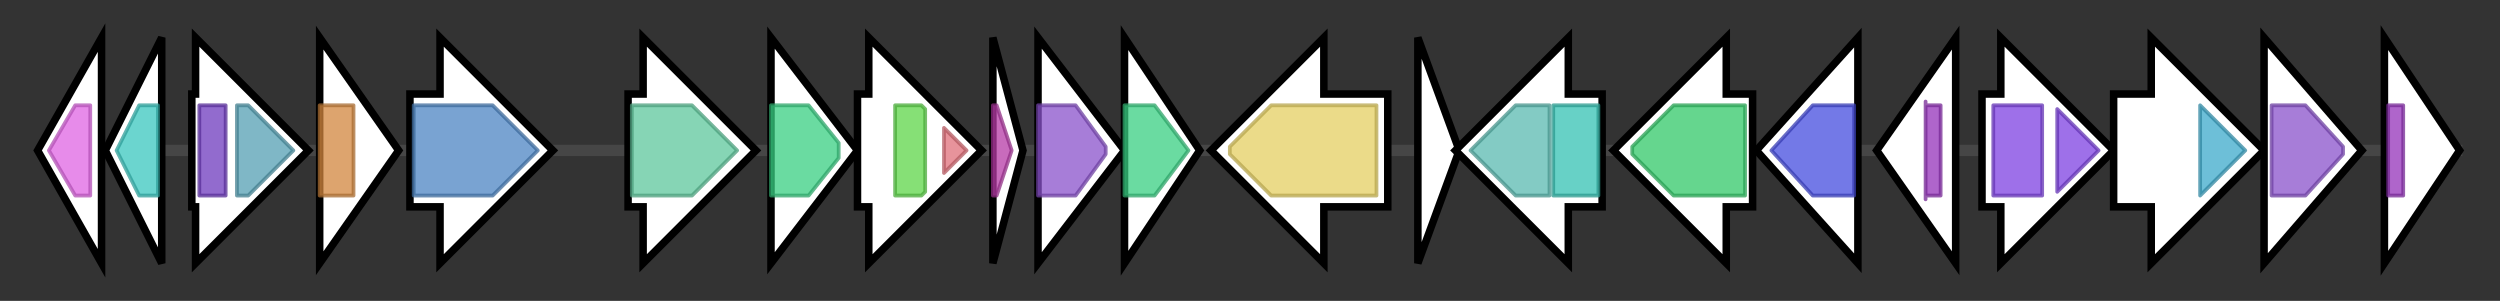 <svg version="1.1" baseProfile="full" xmlns="http://www.w3.org/2000/svg" width="664.733" height="80">
	<rect width="100%" height="100%" fill="#333333" stroke="none"/>
	<g>
		<line x1="10" y1="40.0" x2="654.733" y2="40.0" style="stroke:rgb(70,70,70); stroke-width:3 "/>
		<g>
			<title>mmyF
putative oxidoreductase, MmyF</title>
			<polygon class="mmyF
putative oxidoreductase, MmyF" points="10,40 27,10 27,70" fill="rgb(255,255,255)" fill-opacity="1.0" stroke="rgb(0,0,0)" stroke-width="2"  />
			<g>
				<title>Flavin_Reduct (PF01613)
"Flavin reductase like domain"</title>
				<polygon class="PF01613" points="13,40 20,28 24,28 24,52 20,52" stroke-linejoin="round" width="14" height="24" fill="rgb(223,100,227)" stroke="rgb(178,80,181)" stroke-width="1" opacity="0.75" />
			</g>
		</g>
		<g>
			<title>mmyY
hypothetical protein, MmyY</title>
			<polygon class="mmyY
hypothetical protein, MmyY" points="28,40 43,10 43,70" fill="rgb(255,255,255)" fill-opacity="1.0" stroke="rgb(0,0,0)" stroke-width="2"  />
			<g>
				<title>SnoaL_4 (PF13577)
"SnoaL-like domain"</title>
				<polygon class="PF13577" points="31,40 37,28 42,28 42,52 37,52" stroke-linejoin="round" width="12" height="24" fill="rgb(58,198,190)" stroke="rgb(46,158,152)" stroke-width="1" opacity="0.75" />
			</g>
		</g>
		<g>
			<title>mmyB
putative DNA-binding protein, MmyB</title>
			<polygon class="mmyB
putative DNA-binding protein, MmyB" points="51,25 52,25 52,10 82,40 52,70 52,55 51,55" fill="rgb(255,255,255)" fill-opacity="1.0" stroke="rgb(0,0,0)" stroke-width="2"  />
			<g>
				<title>HTH_31 (PF13560)
"Helix-turn-helix domain"</title>
				<rect class="PF13560" x="53" y="28" stroke-linejoin="round" width="7" height="24" fill="rgb(109,58,189)" stroke="rgb(87,46,151)" stroke-width="1" opacity="0.75" />
			</g>
			<g>
				<title>MLTR_LBD (PF17765)
"MmyB-like transcription regulator ligand binding domain"</title>
				<polygon class="PF17765" points="63,28 66,28 78,40 66,52 63,52" stroke-linejoin="round" width="16" height="24" fill="rgb(84,159,179)" stroke="rgb(67,127,143)" stroke-width="1" opacity="0.75" />
			</g>
		</g>
		<g>
			<title>mmyQ
hypothetical protein, MmyQ</title>
			<polygon class="mmyQ
hypothetical protein, MmyQ" points="85,10 106,40 85,70" fill="rgb(255,255,255)" fill-opacity="1.0" stroke="rgb(0,0,0)" stroke-width="2"  />
			<g>
				<title>F420_oxidored (PF03807)
"NADP oxidoreductase coenzyme F420-dependent"</title>
				<rect class="PF03807" x="85" y="28" stroke-linejoin="round" width="9" height="24" fill="rgb(209,134,62)" stroke="rgb(167,107,49)" stroke-width="1" opacity="0.75" />
			</g>
		</g>
		<g>
			<title>mmyE
putative enoyl reductase, MmyE</title>
			<polygon class="mmyE
putative enoyl reductase, MmyE" points="109,25 117,25 117,10 147,40 117,70 117,55 109,55" fill="rgb(255,255,255)" fill-opacity="1.0" stroke="rgb(0,0,0)" stroke-width="2"  />
			<g>
				<title>Oxidored_FMN (PF00724)
"NADH:flavin oxidoreductase / NADH oxidase family"</title>
				<polygon class="PF00724" points="110,28 131,28 143,40 131,52 110,52" stroke-linejoin="round" width="35" height="24" fill="rgb(77,132,194)" stroke="rgb(61,105,155)" stroke-width="1" opacity="0.75" />
			</g>
		</g>
		<g>
			<title>mmyD
hypothetical protein, MmyD</title>
			<polygon class="mmyD
hypothetical protein, MmyD" points="167,25 171,25 171,10 201,40 171,70 171,55 167,55" fill="rgb(255,255,255)" fill-opacity="1.0" stroke="rgb(0,0,0)" stroke-width="2"  />
			<g>
				<title>AvrD (PF05655)
"Pseudomonas avirulence D protein (AvrD)"</title>
				<polygon class="PF05655" points="168,28 184,28 196,40 184,52 168,52" stroke-linejoin="round" width="32" height="24" fill="rgb(94,199,156)" stroke="rgb(75,159,124)" stroke-width="1" opacity="0.75" />
			</g>
		</g>
		<g>
			<title>mmyX
putative ATP/GTP-binding protein, MmyX</title>
			<polygon class="mmyX
putative ATP/GTP-binding protein, MmyX" points="205,10 228,40 205,70" fill="rgb(255,255,255)" fill-opacity="1.0" stroke="rgb(0,0,0)" stroke-width="2"  />
			<g>
				<title>AAA_28 (PF13521)
"AAA domain"</title>
				<polygon class="PF13521" points="205,28 215,28 223,38 223,42 215,52 205,52" stroke-linejoin="round" width="18" height="24" fill="rgb(56,206,130)" stroke="rgb(44,164,104)" stroke-width="1" opacity="0.75" />
			</g>
		</g>
		<g>
			<title>mmyC
putative acyl carrier protein synthase, MmyC</title>
			<polygon class="mmyC
putative acyl carrier protein synthase, MmyC" points="228,25 231,25 231,10 261,40 231,70 231,55 228,55" fill="rgb(255,255,255)" fill-opacity="1.0" stroke="rgb(0,0,0)" stroke-width="2"  />
			<g>
				<title>ACP_syn_III (PF08545)
"3-Oxoacyl-[acyl-carrier-protein (ACP)] synthase III"</title>
				<polygon class="PF08545" points="238,28 245,28 246,29 246,51 245,52 238,52" stroke-linejoin="round" width="8" height="24" fill="rgb(93,213,73)" stroke="rgb(74,170,58)" stroke-width="1" opacity="0.75" />
			</g>
			<g>
				<title>ACP_syn_III_C (PF08541)
"3-Oxoacyl-[acyl-carrier-protein (ACP)] synthase III C terminal"</title>
				<polygon class="PF08541" points="251,34 257,40 251,46" stroke-linejoin="round" width="8" height="24" fill="rgb(223,111,121)" stroke="rgb(178,88,96)" stroke-width="1" opacity="0.75" />
			</g>
		</g>
		<g>
			<title>mmyA
putative acyl carrier protein, MmyA</title>
			<polygon class="mmyA
putative acyl carrier protein, MmyA" points="264,10 272,40 264,70" fill="rgb(255,255,255)" fill-opacity="1.0" stroke="rgb(0,0,0)" stroke-width="2"  />
			<g>
				<title>PP-binding (PF00550)
"Phosphopantetheine attachment site"</title>
				<polygon class="PF00550" points="264,28 265,28 269,40 265,52 264,52" stroke-linejoin="round" width="6" height="24" fill="rgb(181,58,166)" stroke="rgb(144,46,132)" stroke-width="1" opacity="0.75" />
			</g>
		</g>
		<g>
			<title>mmyP
hypothetical protein, MmyP</title>
			<polygon class="mmyP
hypothetical protein, MmyP" points="276,10 299,40 276,70" fill="rgb(255,255,255)" fill-opacity="1.0" stroke="rgb(0,0,0)" stroke-width="2"  />
			<g>
				<title>HAD (PF12710)
"haloacid dehalogenase-like hydrolase"</title>
				<polygon class="PF12710" points="276,28 286,28 294,39 294,41 286,52 276,52" stroke-linejoin="round" width="18" height="24" fill="rgb(138,82,202)" stroke="rgb(110,65,161)" stroke-width="1" opacity="0.75" />
			</g>
		</g>
		<g>
			<title>mmyK
putative ATP/GTP-binding protein, MmyK</title>
			<polygon class="mmyK
putative ATP/GTP-binding protein, MmyK" points="299,10 319,40 299,70" fill="rgb(255,255,255)" fill-opacity="1.0" stroke="rgb(0,0,0)" stroke-width="2"  />
			<g>
				<title>AAA_28 (PF13521)
"AAA domain"</title>
				<polygon class="PF13521" points="299,28 307,28 316,40 307,52 299,52" stroke-linejoin="round" width="18" height="24" fill="rgb(56,206,130)" stroke="rgb(44,164,104)" stroke-width="1" opacity="0.75" />
			</g>
		</g>
		<g>
			<title>mmr
methylenomycin A resistance protein, Mmr</title>
			<polygon class="mmr
methylenomycin A resistance protein, Mmr" points="369,25 352,25 352,10 322,40 352,70 352,55 369,55" fill="rgb(255,255,255)" fill-opacity="1.0" stroke="rgb(0,0,0)" stroke-width="2"  />
			<g>
				<title>MFS_1 (PF07690)
"Major Facilitator Superfamily"</title>
				<polygon class="PF07690" points="327,39 338,28 366,28 366,52 338,52 327,41" stroke-linejoin="round" width="39" height="24" fill="rgb(228,207,98)" stroke="rgb(182,165,78)" stroke-width="1" opacity="0.75" />
			</g>
		</g>
		<g>
			<title>mmyJ
hypothetical protein, MmyJ</title>
			<polygon class="mmyJ
hypothetical protein, MmyJ" points="377,10 388,40 377,70" fill="rgb(255,255,255)" fill-opacity="1.0" stroke="rgb(0,0,0)" stroke-width="2"  />
		</g>
		<g>
			<title>mmyG
putative oxidoreductase, MmyG</title>
			<polygon class="mmyG
putative oxidoreductase, MmyG" points="426,25 417,25 417,10 387,40 417,70 417,55 426,55" fill="rgb(255,255,255)" fill-opacity="1.0" stroke="rgb(0,0,0)" stroke-width="2"  />
			<g>
				<title>GFO_IDH_MocA_C (PF02894)
"Oxidoreductase family, C-terminal alpha/beta domain"</title>
				<polygon class="PF02894" points="391,40 403,28 412,28 412,52 403,52" stroke-linejoin="round" width="23" height="24" fill="rgb(89,185,176)" stroke="rgb(71,148,140)" stroke-width="1" opacity="0.75" />
			</g>
			<g>
				<title>GFO_IDH_MocA (PF01408)
"Oxidoreductase family, NAD-binding Rossmann fold"</title>
				<rect class="PF01408" x="413" y="28" stroke-linejoin="round" width="12" height="24" fill="rgb(53,193,178)" stroke="rgb(42,154,142)" stroke-width="1" opacity="0.75" />
			</g>
		</g>
		<g>
			<title>mmyO
putative monooxygenase, mmyO</title>
			<polygon class="mmyO
putative monooxygenase, mmyO" points="466,25 459,25 459,10 429,40 459,70 459,55 466,55" fill="rgb(255,255,255)" fill-opacity="1.0" stroke="rgb(0,0,0)" stroke-width="2"  />
			<g>
				<title>Bac_luciferase (PF00296)
"Luciferase-like monooxygenase"</title>
				<polygon class="PF00296" points="434,39 445,28 464,28 464,52 445,52 434,41" stroke-linejoin="round" width="30" height="24" fill="rgb(50,200,104)" stroke="rgb(40,160,83)" stroke-width="1" opacity="0.75" />
			</g>
		</g>
		<g>
			<title>mmyT
putative thioesterase, MmyT</title>
			<polygon class="mmyT
putative thioesterase, MmyT" points="467,40 494,10 494,70" fill="rgb(255,255,255)" fill-opacity="1.0" stroke="rgb(0,0,0)" stroke-width="2"  />
			<g>
				<title>Thioesterase (PF00975)
"Thioesterase domain"</title>
				<polygon class="PF00975" points="471,40 482,28 493,28 493,52 482,52" stroke-linejoin="round" width="24" height="24" fill="rgb(69,76,223)" stroke="rgb(55,60,178)" stroke-width="1" opacity="0.75" />
			</g>
		</g>
		<g>
			<title>mmfR
putative 2-Alkyl-4-hydroxymethylfuran-3-carboxylic acid-dependent transcriptional regulator (TetR-family), MmfR</title>
			<polygon class="mmfR
putative 2-Alkyl-4-hydroxymethylfuran-3-carboxylic acid-dependent transcriptional regulator (TetR-family), MmfR" points="499,40 520,10 520,70" fill="rgb(255,255,255)" fill-opacity="1.0" stroke="rgb(0,0,0)" stroke-width="2"  />
			<g>
				<title>TetR_N (PF00440)
"Bacterial regulatory proteins, tetR family"</title>
				<polygon class="PF00440" points="512,27 512,28 516,28 516,52 512,52 512,53" stroke-linejoin="round" width="4" height="24" fill="rgb(148,50,185)" stroke="rgb(118,40,148)" stroke-width="1" opacity="0.75" />
			</g>
		</g>
		<g>
			<title>mmfL
2-Alkyl-4-hydroxymethylfuran-3-carboxylic acid biosynthesis protein, MmfL</title>
			<polygon class="mmfL
2-Alkyl-4-hydroxymethylfuran-3-carboxylic acid biosynthesis protein, MmfL" points="527,25 532,25 532,10 562,40 532,70 532,55 527,55" fill="rgb(255,255,255)" fill-opacity="1.0" stroke="rgb(0,0,0)" stroke-width="2"  />
			<g>
				<title>AfsA (PF03756)
"A-factor biosynthesis hotdog domain"</title>
				<rect class="PF03756" x="530" y="28" stroke-linejoin="round" width="13" height="24" fill="rgb(125,65,225)" stroke="rgb(100,52,180)" stroke-width="1" opacity="0.75" />
			</g>
			<g>
				<title>AfsA (PF03756)
"A-factor biosynthesis hotdog domain"</title>
				<polygon class="PF03756" points="547,29 558,40 547,51" stroke-linejoin="round" width="12" height="24" fill="rgb(125,65,225)" stroke="rgb(100,52,180)" stroke-width="1" opacity="0.75" />
			</g>
		</g>
		<g>
			<title>mmfH
putative oxidoreductase involved in 2-Alkyl-4-hydroxymethylfuran-3-carboxylic acid biosynthesis, MmfH</title>
			<polygon class="mmfH
putative oxidoreductase involved in 2-Alkyl-4-hydroxymethylfuran-3-carboxylic acid biosynthesis, MmfH" points="562,25 572,25 572,10 602,40 572,70 572,55 562,55" fill="rgb(255,255,255)" fill-opacity="1.0" stroke="rgb(0,0,0)" stroke-width="2"  />
			<g>
				<title>Acyl-CoA_dh_2 (PF08028)
"Acyl-CoA dehydrogenase, C-terminal domain"</title>
				<polygon class="PF08028" points="585,28 585,28 597,40 597,40 585,52 585,52" stroke-linejoin="round" width="12" height="24" fill="rgb(61,169,203)" stroke="rgb(48,135,162)" stroke-width="1" opacity="0.75" />
			</g>
		</g>
		<g>
			<title>mmfP
putative phosphatase involved in 2-Alkyl-4-hydroxymethylfuran-3-carboxylic acid biosynthesis, MmfP</title>
			<polygon class="mmfP
putative phosphatase involved in 2-Alkyl-4-hydroxymethylfuran-3-carboxylic acid biosynthesis, MmfP" points="602,10 628,40 602,70" fill="rgb(255,255,255)" fill-opacity="1.0" stroke="rgb(0,0,0)" stroke-width="2"  />
			<g>
				<title>HAD (PF12710)
"haloacid dehalogenase-like hydrolase"</title>
				<polygon class="PF12710" points="604,28 613,28 623,39 623,41 613,52 604,52" stroke-linejoin="round" width="19" height="24" fill="rgb(138,82,202)" stroke="rgb(110,65,161)" stroke-width="1" opacity="0.75" />
			</g>
		</g>
		<g>
			<title>mmyR
putative 2-Alkyl-4-hydroxymethylfuran-3-carboxylic acid-dependent transcriptional regulator (TetR-family), MmyR</title>
			<polygon class="mmyR
putative 2-Alkyl-4-hydroxymethylfuran-3-carboxylic acid-dependent transcriptional regulator (TetR-family), MmyR" points="634,10 654,40 634,70" fill="rgb(255,255,255)" fill-opacity="1.0" stroke="rgb(0,0,0)" stroke-width="2"  />
			<g>
				<title>TetR_N (PF00440)
"Bacterial regulatory proteins, tetR family"</title>
				<rect class="PF00440" x="635" y="28" stroke-linejoin="round" width="4" height="24" fill="rgb(148,50,185)" stroke="rgb(118,40,148)" stroke-width="1" opacity="0.75" />
			</g>
		</g>
	</g>
</svg>
